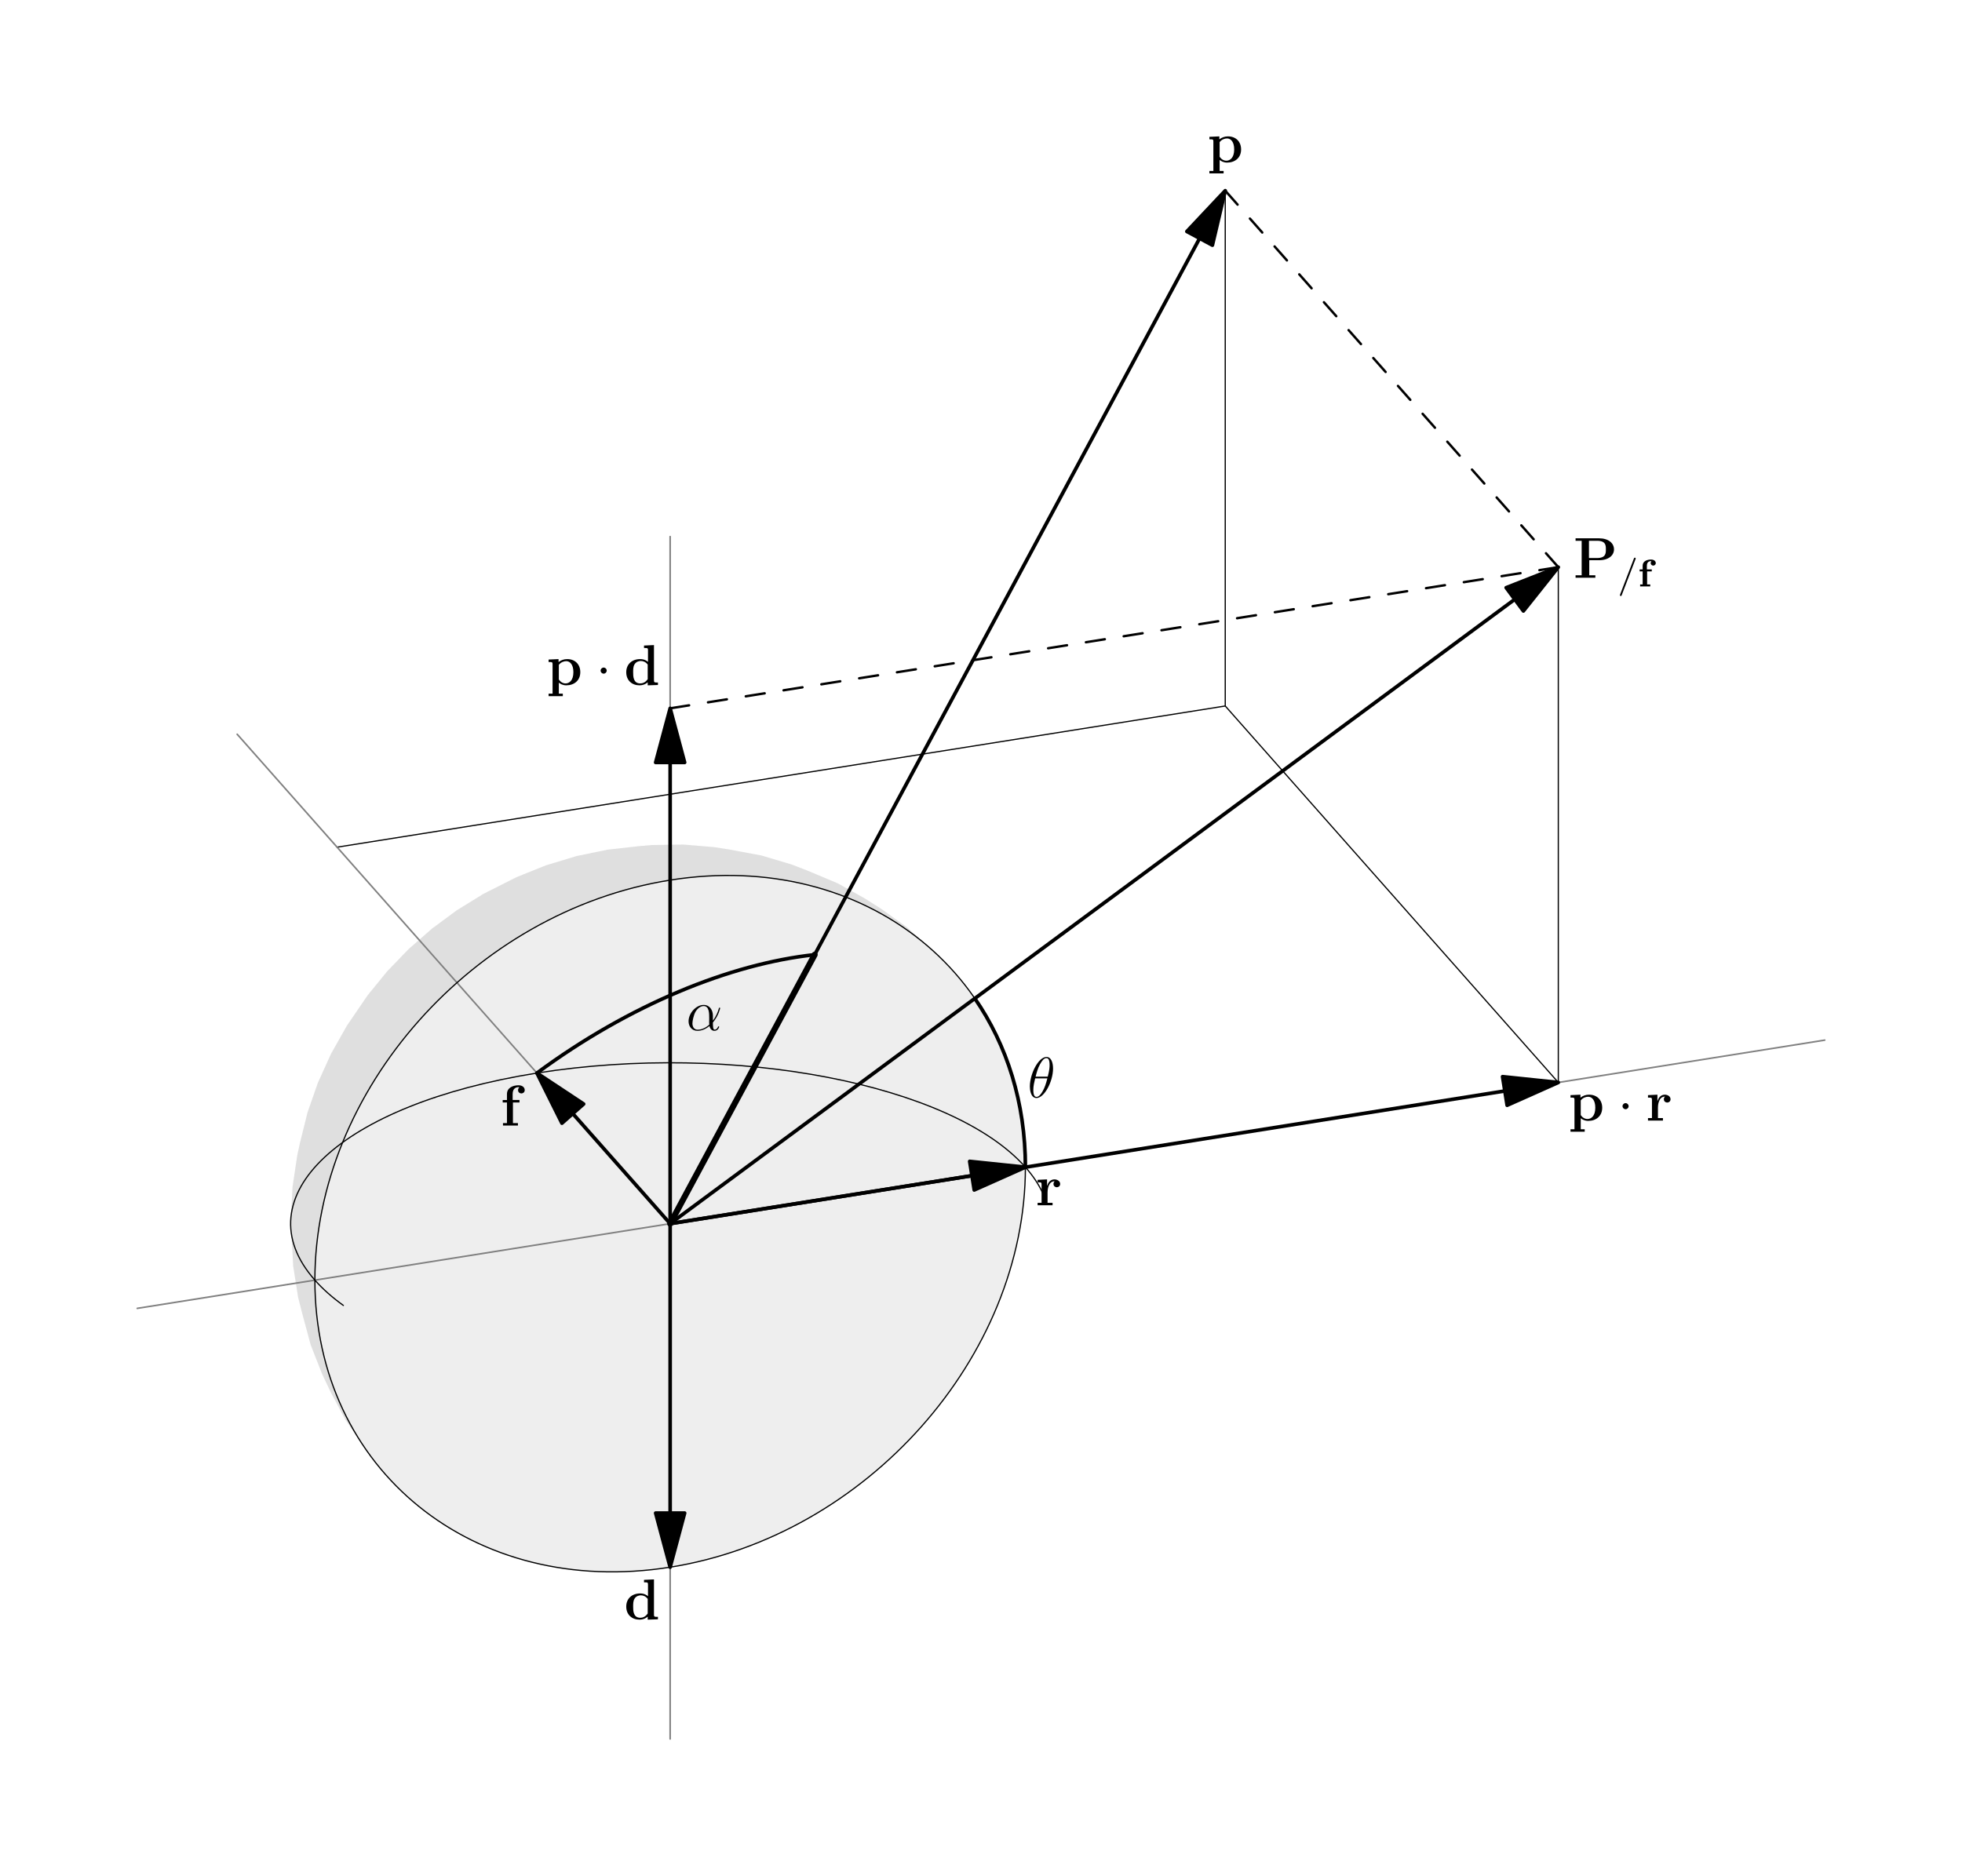 <?xml version="1.0" encoding="UTF-8" standalone="no"?>
<svg
   xmlns:dc="http://purl.org/dc/elements/1.1/"
   xmlns:cc="http://creativecommons.org/ns#"
   xmlns:rdf="http://www.w3.org/1999/02/22-rdf-syntax-ns#"
   xmlns:svg="http://www.w3.org/2000/svg"
   xmlns="http://www.w3.org/2000/svg"
   version="1.1"
   id="svg2"
   viewBox="0 0 509.622 487.461"
   height="13.757cm"
   width="14.383cm">
  <g
     style="display:inline"
     transform="translate(-145.189,-314.346)"
     id="g61929">
    <path
       id="path57820-3"
       transform="translate(145.189,314.346)"
       d="m 177.455,219.432 c -2.759,0.044 -5.513,0.088 -8.271,0.127 -1.152,0.107 -2.301,0.216 -3.453,0.318 -2.656,0.298 -5.316,0.596 -7.973,0.889 -2.661,0.552 -5.322,1.099 -7.979,1.65 -2.632,0.796 -5.269,1.591 -7.9,2.387 -2.583,1.035 -5.167,2.076 -7.75,3.111 -2.505,1.265 -5.01,2.529 -7.52,3.799 -0.376,0.195 -0.752,0.385 -1.133,0.58 -2.266,1.401 -4.536,2.798 -6.807,4.199 -2.148,1.587 -4.302,3.18 -6.455,4.771 -2.017,1.768 -4.032,3.529 -6.049,5.297 -1.86,1.929 -3.722,3.853 -5.582,5.781 -1.685,2.065 -3.368,4.131 -5.053,6.201 -0.226,0.331 -0.452,0.662 -0.678,0.992 l -0.002,0.002 c -0.003,0.004 -0.007,0.008 -0.01,0.012 -0.384,0.562 -0.768,1.125 -1.152,1.688 -0.063,0.092 -0.126,0.185 -0.189,0.277 -0.819,1.197 -1.639,2.394 -2.457,3.592 -0.317,0.469 -0.64,0.938 -0.957,1.406 -1.367,2.427 -2.738,4.854 -4.105,7.281 -1.138,2.505 -2.276,5.014 -3.414,7.523 -0.898,2.568 -1.796,5.133 -2.689,7.701 -0.649,2.603 -1.294,5.2 -1.943,7.803 -0.239,1.113 -0.484,2.23 -0.729,3.344 -0.41,2.734 -0.814,5.47 -1.225,8.199 -0.137,2.72 -0.273,5.434 -0.41,8.148 0.049,1.367 0.098,2.73 0.146,4.098 l 0.424,8.305 c 0.425,2.695 0.845,5.391 1.27,8.086 0.381,1.494 0.758,2.994 1.139,4.488 0.718,2.661 1.44,5.327 2.158,7.988 0.996,2.539 1.991,5.072 2.992,7.611 0.708,1.494 1.421,2.994 2.129,4.488 l 3.854,7.266 c 1.548,2.246 3.09,4.496 4.633,6.742 1.011,1.377 2.018,2.754 3.023,4.131 -1.553,-2.256 -3.102,-4.516 -4.654,-6.771 -1.289,-2.437 -2.582,-4.868 -3.871,-7.305 -1.016,-2.588 -2.037,-5.177 -3.053,-7.76 -0.732,-2.72 -1.464,-5.434 -2.201,-8.148 -0.439,-2.817 -0.884,-5.636 -1.328,-8.453 -0.146,-2.896 -0.294,-5.786 -0.445,-8.682 0.151,-2.939 0.299,-5.879 0.445,-8.818 0.444,-2.959 0.889,-5.912 1.328,-8.871 0.737,-2.949 1.469,-5.895 2.201,-8.844 1.016,-2.915 2.037,-5.824 3.053,-8.734 1.289,-2.842 2.582,-5.688 3.871,-8.535 1.553,-2.749 3.102,-5.498 4.654,-8.252 1.802,-2.632 3.598,-5.265 5.395,-7.896 2.026,-2.485 4.058,-4.97 6.084,-7.455 2.236,-2.314 4.473,-4.635 6.709,-6.949 2.422,-2.124 4.849,-4.248 7.275,-6.377 2.588,-1.909 5.176,-3.822 7.764,-5.736 2.729,-1.68 5.46,-3.365 8.189,-5.045 l 8.525,-4.307 c 2.93,-1.177 5.858,-2.354 8.783,-3.525 2.988,-0.903 5.978,-1.806 8.961,-2.709 3.018,-0.625 6.03,-1.246 9.043,-1.871 3.013,-0.337 6.025,-0.669 9.043,-1.006 2.983,-0.049 5.971,-0.092 8.959,-0.141 2.925,0.244 5.855,0.488 8.785,0.732 l 8.525,1.596 c 2.729,0.815 5.458,1.626 8.188,2.441 2.588,1.089 5.176,2.178 7.764,3.271 2.427,1.353 4.854,2.706 7.275,4.059 l 6.709,4.818 c 2.026,1.841 4.058,3.683 6.084,5.523 -1.245,-1.172 -2.489,-2.34 -3.734,-3.512 -2.017,-1.831 -4.038,-3.661 -6.055,-5.492 -2.227,-1.602 -4.449,-3.198 -6.676,-4.795 -1.401,-0.889 -2.802,-1.783 -4.203,-2.672 l -7.135,-3.984 c -2.539,-1.064 -5.078,-2.134 -7.617,-3.203 -1.445,-0.562 -2.89,-1.122 -4.33,-1.684 -2.612,-0.776 -5.226,-1.559 -7.838,-2.34 l -8.158,-1.523 c -1.362,-0.22 -2.72,-0.434 -4.082,-0.648 -2.705,-0.229 -5.41,-0.455 -8.115,-0.68 z"
       style="display:inline;fill:#7f7f7f;fill-opacity:0.125;fill-rule:nonzero;stroke:none" />
  </g>
  <g
     id="g57818"
     transform="translate(-145.189,-314.346)"
     style="display:inline">
    <path
       id="path57820"
       transform="translate(145.189,314.346)"
       d="m 177.455,219.432 c -2.759,0.044 -5.513,0.088 -8.271,0.127 -1.152,0.107 -2.301,0.216 -3.453,0.318 -2.656,0.298 -5.316,0.596 -7.973,0.889 -2.661,0.552 -5.322,1.099 -7.979,1.65 -2.632,0.796 -5.269,1.591 -7.9,2.387 -2.583,1.035 -5.167,2.076 -7.75,3.111 -2.505,1.265 -5.01,2.529 -7.52,3.799 -0.376,0.195 -0.752,0.385 -1.133,0.58 -2.266,1.401 -4.536,2.798 -6.807,4.199 -2.148,1.587 -4.302,3.18 -6.455,4.771 -2.017,1.768 -4.032,3.529 -6.049,5.297 -1.86,1.929 -3.722,3.853 -5.582,5.781 -1.685,2.065 -3.368,4.131 -5.053,6.201 -0.229,0.332 -0.46,0.669 -0.689,1.006 -0.384,0.562 -0.768,1.125 -1.152,1.688 -0.063,0.092 -0.126,0.185 -0.189,0.277 -0.819,1.197 -1.639,2.394 -2.457,3.592 -0.317,0.469 -0.64,0.938 -0.957,1.406 -1.367,2.427 -2.738,4.854 -4.105,7.281 -1.138,2.505 -2.276,5.014 -3.414,7.523 -0.898,2.568 -1.796,5.133 -2.689,7.701 -0.649,2.603 -1.294,5.2 -1.943,7.803 -0.239,1.113 -0.484,2.23 -0.729,3.344 -0.41,2.734 -0.814,5.47 -1.225,8.199 -0.137,2.72 -0.273,5.434 -0.41,8.148 0.049,1.367 0.098,2.73 0.146,4.098 l 0.424,8.305 c 0.425,2.695 0.845,5.391 1.27,8.086 0.381,1.494 0.758,2.994 1.139,4.488 0.718,2.661 1.44,5.327 2.158,7.988 0.996,2.539 1.991,5.072 2.992,7.611 0.708,1.494 1.421,2.994 2.129,4.488 l 3.854,7.266 c 1.548,2.246 3.09,4.496 4.633,6.742 1.011,1.377 2.018,2.754 3.023,4.131 1.802,2.061 3.598,4.122 5.395,6.178 2.026,1.841 4.058,3.681 6.084,5.521 l 6.709,4.82 c 2.422,1.353 4.849,2.704 7.275,4.057 2.588,1.094 5.176,2.183 7.764,3.271 2.729,0.815 5.46,1.626 8.189,2.441 l 8.525,1.598 c 2.93,0.244 5.858,0.488 8.783,0.732 2.988,-0.049 5.978,-0.094 8.961,-0.143 3.018,-0.337 6.03,-0.669 9.043,-1.006 3.013,-0.625 6.025,-1.244 9.043,-1.869 2.983,-0.903 5.971,-1.808 8.959,-2.711 2.925,-1.172 5.855,-2.349 8.785,-3.525 l 8.525,-4.307 c 2.729,-1.68 5.458,-3.363 8.188,-5.043 2.588,-1.914 5.176,-3.829 7.764,-5.738 2.427,-2.129 4.854,-4.253 7.275,-6.377 2.236,-2.314 4.473,-4.633 6.709,-6.947 2.026,-2.485 4.058,-4.972 6.084,-7.457 1.797,-2.632 3.595,-5.263 5.396,-7.895 1.553,-2.754 3.1,-5.503 4.652,-8.252 1.289,-2.847 2.584,-5.693 3.873,-8.535 1.016,-2.91 2.035,-5.821 3.051,-8.736 0.732,-2.949 1.466,-5.893 2.203,-8.842 0.439,-2.959 0.884,-5.914 1.328,-8.873 0.146,-2.939 0.292,-5.879 0.443,-8.818 -0.151,-2.896 -0.297,-5.786 -0.443,-8.682 -0.444,-2.817 -0.889,-5.634 -1.328,-8.451 -0.737,-2.715 -1.471,-5.431 -2.203,-8.15 -1.016,-2.583 -2.035,-5.17 -3.051,-7.758 -1.289,-2.437 -2.584,-4.868 -3.873,-7.305 -1.553,-2.256 -3.1,-4.518 -4.652,-6.773 -1.802,-2.061 -3.6,-4.12 -5.396,-6.176 -1.245,-1.172 -2.489,-2.34 -3.734,-3.512 -2.017,-1.831 -4.038,-3.661 -6.055,-5.492 -2.227,-1.602 -4.449,-3.198 -6.676,-4.795 -1.401,-0.889 -2.802,-1.783 -4.203,-2.672 l -7.135,-3.984 c -2.539,-1.064 -5.078,-2.134 -7.617,-3.203 -1.445,-0.562 -2.89,-1.122 -4.33,-1.684 -2.612,-0.776 -5.226,-1.559 -7.838,-2.34 l -8.158,-1.523 c -1.362,-0.22 -2.72,-0.434 -4.082,-0.648 -2.705,-0.229 -5.41,-0.455 -8.115,-0.68 z"
       style="fill:#7f7f7f;fill-opacity:0.125;fill-rule:nonzero;stroke:none" />
  </g>
  <g
     id="layer3">
    <path
       d="m 180.831,654.284 438.338,-69.695"
       style="display:inline;fill:none;stroke:#808080;stroke-width:0.412;stroke-linecap:round;stroke-linejoin:round;stroke-miterlimit:10;stroke-dasharray:none;stroke-opacity:1"
       id="path4175"
       transform="translate(-145.189,-314.346)" />
  </g>
  <g
     style="display:inline"
     id="layer2">
    <path
       d="m 463.444,363.887 -9.975,10.604 6.639,3.567 3.336,-14.171"
       style="fill:#000000;fill-opacity:1;fill-rule:nonzero;stroke:none"
       id="path22639"
       transform="translate(-145.189,-314.346)" />
    <path
       d="m 463.444,363.887 -9.975,10.604 6.639,3.567 3.336,-14.171 z"
       style="fill:none;stroke:#000000;stroke-width:0.938;stroke-linecap:round;stroke-linejoin:round;stroke-miterlimit:10;stroke-dasharray:none;stroke-opacity:1"
       id="path22641"
       transform="translate(-145.189,-314.346)" />
    <path
       d="m 463.018,358.76 -1.031,0 0,-2.869 c 0.374,0.329 1.031,0.703 1.929,0.703 2.046,0 3.646,-1.241 3.646,-3.422 0,-2.062 -1.39,-3.393 -3.408,-3.393 -0.882,0 -1.644,0.299 -2.241,0.777 l 0,-0.777 -2.586,0.12 0,0.642 c 0.927,0 1.031,0 1.031,0.583 l 0,7.636 -1.031,0 0,0.642 3.691,0 0,-0.642 z m -1.031,-7.486 c 0.552,-0.718 1.345,-0.958 1.929,-0.958 0.971,0 1.853,0.882 1.853,2.855 0,2.167 -1.076,2.929 -2.033,2.929 -0.642,0 -1.285,-0.329 -1.749,-1.031 l 0,-3.795"
       style="fill:#000000;fill-opacity:1;fill-rule:nonzero;stroke:none"
       id="path22643"
       transform="translate(-145.189,-314.346)" />
    <path
       d="m 463.444,363.887 0,133.889"
       style="fill:none;stroke:#000000;stroke-width:0.312;stroke-linecap:round;stroke-linejoin:round;stroke-miterlimit:10;stroke-dasharray:none;stroke-opacity:1"
       id="path22645"
       transform="translate(-145.189,-314.346)" />
    <path
       d="m 549.958,461.705 -13.547,5.33 4.48,6.06 9.068,-11.39"
       style="fill:#000000;fill-opacity:1;fill-rule:nonzero;stroke:none"
       id="path22655"
       transform="translate(-145.189,-314.346)" />
    <path
       d="m 549.958,461.705 -13.547,5.33 4.48,6.06 9.068,-11.39 z"
       style="fill:none;stroke:#000000;stroke-width:0.938;stroke-linecap:round;stroke-linejoin:round;stroke-miterlimit:10;stroke-dasharray:none;stroke-opacity:1"
       id="path22657"
       transform="translate(-145.189,-314.346)" />
    <path
       d="m 557.998,459.902 2.54,0 c 2.496,0 3.886,-1.27 3.886,-2.809 0,-1.614 -1.42,-2.884 -3.886,-2.884 l -6.096,0 0,0.642 1.584,0 0,8.966 -1.584,0 0,0.642 5.14,0 0,-0.642 -1.584,0 0,-3.916 z m 2.002,-5.05 c 2.316,0 2.316,1.225 2.316,2.241 0,0.986 0,2.241 -2.316,2.241 l -2.078,0 0,-4.482 2.078,0 z m 10.006,4.805 c 0.059,-0.139 0.059,-0.159 0.059,-0.189 0,-0.13 -0.099,-0.23 -0.229,-0.23 -0.16,0 -0.199,0.12 -0.239,0.22 l -3.578,9.325 c -0.059,0.139 -0.059,0.159 -0.059,0.189 0,0.13 0.099,0.229 0.229,0.229 0.16,0 0.199,-0.119 0.239,-0.219 l 3.578,-9.325 z m 3.018,3.149 1.215,0 0,-0.519 -1.275,0 0,-0.976 c 0,-0.547 0.23,-1.165 1.046,-1.165 0.03,0 0.13,0 0.13,0.02 0,0.009 0,0.02 -0.02,0.04 -0.11,0.119 -0.16,0.279 -0.16,0.438 0,0.439 0.349,0.657 0.659,0.657 0.299,0 0.656,-0.219 0.656,-0.657 0,-0.458 -0.398,-0.916 -1.235,-0.916 -1.006,0 -2.171,0.409 -2.171,1.594 l 0,0.966 -0.787,0 0,0.519 0.787,0 0,3.386 -0.657,0 0,0.519 2.63,0 0,-0.519 -0.818,0 0,-3.386"
       style="fill:#000000;fill-opacity:1;fill-rule:nonzero;stroke:none"
       id="path22659"
       transform="translate(-145.189,-314.346)" />
    <path
       d="m 549.958,461.705 0,133.889"
       style="fill:none;stroke:#000000;stroke-width:0.312;stroke-linecap:round;stroke-linejoin:round;stroke-miterlimit:10;stroke-dasharray:none;stroke-opacity:1"
       id="path22661"
       transform="translate(-145.189,-314.346)" />
    <path
       d="m 463.444,363.887 86.514,97.819"
       style="fill:none;stroke:#000000;stroke-width:0.625;stroke-linecap:round;stroke-linejoin:round;stroke-miterlimit:10;stroke-dasharray:4.837, 4.837;stroke-dashoffset:0;stroke-opacity:1"
       id="path22663"
       transform="translate(-145.189,-314.346)" />
    <path
       d="m 549.958,595.594 -14.48,-1.514 1.184,7.442 13.296,-5.929"
       style="fill:#000000;fill-opacity:1;fill-rule:nonzero;stroke:none"
       id="path22671"
       transform="translate(-145.189,-314.346)" />
    <path
       d="m 549.958,595.594 -14.48,-1.514 1.184,7.442 13.296,-5.929 z"
       style="fill:none;stroke:#000000;stroke-width:0.938;stroke-linecap:round;stroke-linejoin:round;stroke-miterlimit:10;stroke-dasharray:none;stroke-opacity:1"
       id="path22673"
       transform="translate(-145.189,-314.346)" />
    <path
       d="m 556.819,607.744 -1.031,0 0,-2.869 c 0.374,0.329 1.031,0.703 1.927,0.703 2.047,0 3.647,-1.241 3.647,-3.422 0,-2.061 -1.39,-3.393 -3.408,-3.393 -0.882,0 -1.645,0.3 -2.241,0.777 l 0,-0.777 -2.586,0.12 0,0.642 c 0.926,0 1.031,0 1.031,0.583 l 0,7.636 -1.031,0 0,0.642 3.691,0 0,-0.642 z m -1.031,-7.486 c 0.552,-0.718 1.345,-0.956 1.927,-0.956 0.971,0 1.854,0.881 1.854,2.854 0,2.167 -1.076,2.929 -2.033,2.929 -0.642,0 -1.285,-0.329 -1.749,-1.031 l 0,-3.795 z m 12.436,1.494 c 0,-0.432 -0.359,-0.791 -0.791,-0.791 -0.434,0 -0.792,0.359 -0.792,0.791 0,0.434 0.359,0.792 0.792,0.792 0.432,0 0.791,-0.359 0.791,-0.792 z m 7.614,0.374 c 0,-0.492 0.105,-2.869 1.854,-2.869 -0.21,0.164 -0.314,0.419 -0.314,0.688 0,0.613 0.492,0.866 0.866,0.866 0.374,0 0.868,-0.254 0.868,-0.866 0,-0.762 -0.777,-1.181 -1.495,-1.181 -1.18,0 -1.689,1.031 -1.897,1.659 l -0.015,0 0,-1.659 -2.451,0.12 0,0.642 c 0.926,0 1.031,0 1.031,0.583 l 0,4.737 -1.031,0 0,0.642 3.886,0 0,-0.642 -1.301,0 0,-2.72"
       style="fill:#000000;fill-opacity:1;fill-rule:nonzero;stroke:none"
       id="path22675"
       transform="translate(-145.189,-314.346)" />
    <path
       d="m 312.468,724.825 0,0.642 c 0.926,0 1.031,0 1.031,0.583 l 0,3.019 c -0.329,-0.284 -0.986,-0.717 -2.018,-0.717 -2.123,0 -3.631,1.315 -3.631,3.407 0,2.137 1.479,3.407 3.466,3.407 0.823,0 1.525,-0.284 2.107,-0.777 l 0,0.777 2.66,-0.09 0,-0.643 c -0.926,0 -1.031,0 -1.031,-0.583 l 0,-9.146 -2.585,0.12 z m 0.956,8.742 c -0.627,0.912 -1.39,1.106 -1.927,1.106 -1.854,0 -1.854,-1.898 -1.854,-2.884 0,-0.703 0,-1.45 0.329,-2.018 0.464,-0.837 1.345,-0.926 1.689,-0.926 0.613,0 1.271,0.269 1.764,0.926 l 0,3.796"
       style="fill:#000000;fill-opacity:1;fill-rule:nonzero;stroke:none"
       id="path4183"
       transform="translate(-145.189,-314.346)" />
    <path
       d="m 319.254,453.757 0,312.408"
       style="fill:none;stroke:#808080;stroke-width:0.412;stroke-linecap:round;stroke-linejoin:round;stroke-miterlimit:10;stroke-dasharray:none;stroke-opacity:1"
       id="path4185"
       transform="translate(-145.189,-314.346)" />
    <path
       d="M 549.958,595.594 463.444,497.776 232.74,534.458"
       style="fill:none;stroke:#000000;stroke-width:0.312;stroke-linecap:round;stroke-linejoin:round;stroke-miterlimit:10;stroke-dasharray:none;stroke-opacity:1"
       id="path22647"
       transform="translate(-145.189,-314.346)" />
    <path
       d="M 538.65,470.064 319.254,632.275"
       style="fill:none;stroke:#000000;stroke-width:0.938;stroke-linecap:round;stroke-linejoin:round;stroke-miterlimit:10;stroke-dasharray:none;stroke-opacity:1"
       id="path22653"
       transform="translate(-145.189,-314.346)" />
    <path
       d="m 536.069,597.802 -216.815,34.474"
       style="fill:none;stroke:#000000;stroke-width:0.938;stroke-linecap:round;stroke-linejoin:round;stroke-miterlimit:10;stroke-dasharray:none;stroke-opacity:1"
       id="path22669"
       transform="translate(-145.189,-314.346)" />
    <path
       d="m 319.254,498.387 -3.769,14.062 7.536,0 -3.768,-14.062"
       style="fill:#000000;fill-opacity:1;fill-rule:nonzero;stroke:none"
       id="path22679"
       transform="translate(-145.189,-314.346)" />
    <path
       d="m 319.254,498.387 -3.769,14.062 7.536,0 -3.768,-14.062 z"
       style="fill:none;stroke:#000000;stroke-width:0.938;stroke-linecap:round;stroke-linejoin:round;stroke-miterlimit:10;stroke-dasharray:none;stroke-opacity:1"
       id="path22681"
       transform="translate(-145.189,-314.346)" />
    <path
       d="m 291.371,494.574 -1.031,0 0,-2.869 c 0.374,0.329 1.031,0.703 1.928,0.703 2.047,0 3.647,-1.241 3.647,-3.422 0,-2.062 -1.39,-3.393 -3.407,-3.393 -0.882,0 -1.644,0.299 -2.242,0.777 l 0,-0.777 -2.585,0.119 0,0.644 c 0.927,0 1.031,0 1.031,0.583 l 0,7.636 -1.031,0 0,0.642 3.691,0 0,-0.642 z m -1.031,-7.487 c 0.553,-0.716 1.345,-0.956 1.928,-0.956 0.971,0 1.853,0.882 1.853,2.855 0,2.166 -1.076,2.929 -2.032,2.929 -0.643,0 -1.285,-0.329 -1.748,-1.031 l 0,-3.796 z m 12.436,1.495 c 0,-0.434 -0.358,-0.791 -0.792,-0.791 -0.433,0 -0.792,0.357 -0.792,0.791 0,0.434 0.359,0.792 0.792,0.792 0.434,0 0.792,-0.359 0.792,-0.792 z m 9.692,-6.515 0,0.642 c 0.926,0 1.031,0 1.031,0.583 l 0,3.019 c -0.329,-0.284 -0.986,-0.718 -2.018,-0.718 -2.123,0 -3.631,1.315 -3.631,3.408 0,2.136 1.479,3.408 3.466,3.408 0.823,0 1.525,-0.285 2.107,-0.777 l 0,0.777 2.66,-0.09 0,-0.642 c -0.926,0 -1.031,0 -1.031,-0.584 l 0,-9.145 -2.585,0.12 z m 0.956,8.741 c -0.627,0.912 -1.39,1.106 -1.927,1.106 -1.854,0 -1.854,-1.897 -1.854,-2.884 0,-0.703 0,-1.45 0.329,-2.018 0.464,-0.838 1.345,-0.926 1.689,-0.926 0.613,0 1.271,0.269 1.764,0.926 l 0,3.795"
       style="fill:#000000;fill-opacity:1;fill-rule:nonzero;stroke:none"
       id="path22683"
       transform="translate(-145.189,-314.346)" />
    <path
       d="M 319.254,632.275 206.786,505.112"
       style="fill:none;stroke:#808080;stroke-width:0.412;stroke-linecap:round;stroke-linejoin:round;stroke-miterlimit:10;stroke-dasharray:none;stroke-opacity:1"
       id="path4195"
       transform="translate(-145.189,-314.346)" />
    <path
       d="M 456.788,376.274 319.254,632.275"
       style="fill:none;stroke:#000000;stroke-width:0.938;stroke-linecap:round;stroke-linejoin:round;stroke-miterlimit:10;stroke-dasharray:none;stroke-opacity:1"
       id="path22637"
       transform="translate(-145.189,-314.346)" />
    <path
       d="m 330.361,578.25 c 0,-1.45 -0.823,-2.81 -2.406,-2.81 -1.958,0 -3.915,2.138 -3.915,4.26 0,1.3 0.806,2.48 2.331,2.48 0.926,0 2.033,-0.359 3.092,-1.255 0.21,0.836 0.672,1.255 1.315,1.255 0.807,0 1.211,-0.836 1.211,-1.031 0,-0.134 -0.105,-0.134 -0.15,-0.134 -0.119,0 -0.134,0.045 -0.179,0.164 -0.135,0.374 -0.479,0.703 -0.838,0.703 -0.463,0 -0.463,-0.956 -0.463,-1.869 1.524,-1.823 1.883,-3.705 1.883,-3.72 0,-0.135 -0.119,-0.135 -0.164,-0.135 -0.135,0 -0.15,0.045 -0.21,0.314 -0.194,0.657 -0.583,1.824 -1.509,3.049 l 0,-1.27 z m -0.941,2.316 c -1.315,1.181 -2.496,1.315 -3.019,1.315 -1.061,0 -1.36,-0.941 -1.36,-1.644 0,-0.642 0.329,-2.166 0.791,-2.989 0.614,-1.046 1.45,-1.51 2.123,-1.51 1.449,0 1.449,1.899 1.449,3.154 0,0.374 -0.014,0.762 -0.014,1.136 0,0.299 0.014,0.372 0.03,0.537"
       style="fill:#000000;fill-opacity:1;fill-rule:nonzero;stroke:none"
       id="path22651"
       transform="translate(-145.189,-314.346)" />
    <path
       d="M 549.958,461.705 319.254,498.387"
       style="fill:none;stroke:#000000;stroke-width:0.625;stroke-linecap:round;stroke-linejoin:round;stroke-miterlimit:10;stroke-dasharray:4.97, 4.97;stroke-dashoffset:0;stroke-opacity:1"
       id="path22685"
       transform="translate(-145.189,-314.346)" />
    <path
       d="m 319.254,721.534 3.768,-14.062 -7.536,0 3.769,14.062 z"
       style="fill:none;stroke:#000000;stroke-width:0.938;stroke-linecap:round;stroke-linejoin:round;stroke-miterlimit:10;stroke-dasharray:none;stroke-opacity:1"
       id="path4181"
       transform="translate(-145.189,-314.346)" />
    <path
       d="M 319.254,632.275 356.798,562.393"
       style="fill:none;stroke:#000000;stroke-width:1.562;stroke-linecap:round;stroke-linejoin:round;stroke-miterlimit:10;stroke-dasharray:none;stroke-opacity:1"
       id="path22635"
       transform="translate(-145.189,-314.346)" />
    <path
       d="m 284.648,593.148 0,0 c 24.031,-17.766 50.243,-28.387 72.151,-30.756"
       style="fill:none;stroke:#000000;stroke-width:0.938;stroke-linecap:round;stroke-linejoin:round;stroke-miterlimit:10;stroke-dasharray:none;stroke-opacity:1"
       id="path22649"
       transform="translate(-145.189,-314.346)" />
    <path
       d="m 319.254,512.449 0,119.826"
       style="fill:none;stroke:#000000;stroke-width:0.938;stroke-linecap:round;stroke-linejoin:round;stroke-miterlimit:10;stroke-dasharray:none;stroke-opacity:1"
       id="path22677"
       transform="translate(-145.189,-314.346)" />
    <path
       d="m 418.714,591.967 c 0,-1.525 -0.477,-3.004 -1.702,-3.004 -2.092,0 -4.319,4.379 -4.319,7.666 0,0.688 0.149,3.004 1.719,3.004 2.031,0 4.303,-4.274 4.303,-7.666 z m -4.527,2.106 c 0.225,-0.881 0.539,-2.136 1.136,-3.197 0.492,-0.896 1.016,-1.614 1.674,-1.614 0.492,0 0.821,0.419 0.821,1.853 0,0.539 -0.045,1.285 -0.479,2.959 l -3.152,0 z m 3.049,0.449 c -0.374,1.465 -0.688,2.406 -1.225,3.348 -0.434,0.762 -0.956,1.465 -1.585,1.465 -0.463,0 -0.836,-0.359 -0.836,-1.839 0,-0.971 0.239,-1.988 0.479,-2.974 l 3.167,0"
       style="fill:#000000;fill-opacity:1;fill-rule:nonzero;stroke:none"
       id="path22667"
       transform="translate(-145.189,-314.346)" />
    <path
       d="m 411.535,617.603 c 0,-16.797 -4.798,-31.75 -13.139,-43.841"
       style="display:inline;fill:none;stroke:#000000;stroke-width:0.938;stroke-linecap:round;stroke-linejoin:round;stroke-miterlimit:10;stroke-dasharray:none;stroke-opacity:1"
       id="path22665"
       transform="translate(-145.189,-314.346)" />
    <path
       d="m 417.29,624.135 c 0,-0.494 0.105,-2.87 1.854,-2.87 -0.21,0.165 -0.314,0.419 -0.314,0.688 0,0.613 0.492,0.868 0.866,0.868 0.374,0 0.866,-0.255 0.866,-0.868 0,-0.761 -0.776,-1.18 -1.494,-1.18 -1.18,0 -1.689,1.03 -1.897,1.659 l -0.015,0 0,-1.659 -2.451,0.119 0,0.644 c 0.926,0 1.031,0 1.031,0.583 l 0,4.736 -1.031,0 0,0.644 3.886,0 0,-0.644 -1.301,0 0,-2.719"
       style="display:inline;fill:#000000;fill-opacity:1;fill-rule:nonzero;stroke:none"
       id="path4173"
       transform="translate(-145.189,-314.346)" />
    <path
       d="m 284.648,593.148 0,0 c 50.966,-8.104 107.775,2.845 126.887,24.455 2.05,2.317 3.584,4.664 4.624,7.015"
       style="display:inline;fill:none;stroke:#000000;stroke-width:0.312;stroke-linecap:round;stroke-linejoin:round;stroke-miterlimit:10;stroke-dasharray:none;stroke-opacity:1"
       id="path4199"
       transform="translate(-145.189,-314.346)" />
    <path
       d="m 411.535,617.603 c 0,49.296 -41.316,95.828 -92.281,103.931 -50.966,8.104 -92.282,-25.29 -92.282,-74.586 0,-49.296 41.316,-95.828 92.282,-103.931 50.965,-8.104 92.281,25.289 92.281,74.586 z"
       style="display:inline;fill:none;stroke:#000000;stroke-width:0.312;stroke-linecap:round;stroke-linejoin:round;stroke-miterlimit:10;stroke-dasharray:none;stroke-opacity:1"
       id="path4197"
       transform="translate(-145.189,-314.346)" />
    <path
       d="m 319.254,721.534 3.768,-14.062 -7.536,0 3.769,14.062"
       style="display:inline;fill:#000000;fill-opacity:1;fill-rule:nonzero;stroke:none"
       id="path4179"
       transform="translate(-145.189,-314.346)" />
    <path
       d="m 319.254,707.472 0,-75.197"
       style="display:inline;fill:none;stroke:#000000;stroke-width:0.938;stroke-linecap:round;stroke-linejoin:round;stroke-miterlimit:10;stroke-dasharray:none;stroke-opacity:1"
       id="path4177"
       transform="translate(-145.189,-314.346)" />
    <path
       d="m 411.535,617.603 -14.479,-1.514 1.183,7.442 13.296,-5.929"
       style="display:inline;fill:#000000;fill-opacity:1;fill-rule:nonzero;stroke:none"
       id="path4169"
       transform="translate(-145.189,-314.346)" />
    <path
       d="m 411.535,617.603 -14.479,-1.514 1.183,7.442 13.296,-5.929 z"
       style="display:inline;fill:none;stroke:#000000;stroke-width:0.938;stroke-linecap:round;stroke-linejoin:round;stroke-miterlimit:10;stroke-dasharray:none;stroke-opacity:1"
       id="path4171"
       transform="translate(-145.189,-314.346)" />
    <path
       d="m 397.648,619.811 -78.394,12.465"
       style="display:inline;fill:none;stroke:#000000;stroke-width:0.938;stroke-linecap:round;stroke-linejoin:round;stroke-miterlimit:10;stroke-dasharray:none;stroke-opacity:1"
       id="path4167"
       transform="translate(-145.189,-314.346)" />
    <path
       d="m 284.648,593.148 6.494,13.03 5.645,-4.992 -12.139,-8.037"
       style="display:inline;fill:#000000;fill-opacity:1;fill-rule:nonzero;stroke:none"
       id="path4189"
       transform="translate(-145.189,-314.346)" />
    <path
       d="m 284.648,593.148 6.494,13.03 5.645,-4.992 -12.139,-8.037 z"
       style="display:inline;fill:none;stroke:#000000;stroke-width:0.938;stroke-linecap:round;stroke-linejoin:round;stroke-miterlimit:10;stroke-dasharray:none;stroke-opacity:1"
       id="path4191"
       transform="translate(-145.189,-314.346)" />
    <path
       d="m 293.964,603.682 25.289,28.594"
       style="display:inline;fill:none;stroke:#000000;stroke-width:0.938;stroke-linecap:round;stroke-linejoin:round;stroke-miterlimit:10;stroke-dasharray:none;stroke-opacity:1"
       id="path4187"
       transform="translate(-145.189,-314.346)" />
    <path
       d="m 278.415,600.787 1.704,0 0,-0.642 -1.778,0 0,-1.54 c 0,-1.554 0.986,-1.792 1.48,-1.792 0.164,0 0.194,0.015 0.284,0.045 -0.224,0.149 -0.359,0.403 -0.359,0.716 0,0.599 0.478,0.868 0.867,0.868 0.329,0 0.867,-0.224 0.867,-0.881 0,-0.613 -0.538,-1.241 -1.599,-1.241 -1.36,0 -3.019,0.568 -3.019,2.303 l 0,1.524 -1.105,0 0,0.642 1.105,0 0,5.35 -1.031,0 0,0.642 3.885,0 0,-0.642 -1.3,0 0,-5.35"
       style="display:inline;fill:#000000;fill-opacity:1;fill-rule:nonzero;stroke:none"
       id="path4193"
       transform="translate(-145.189,-314.346)" />
    <path
       d="m 284.648,593.148 0,0 c -50.966,8.104 -76.788,32.191 -57.676,53.8 2.05,2.318 4.533,4.513 7.397,6.575"
       style="display:inline;fill:none;stroke:#000000;stroke-width:0.312;stroke-linecap:round;stroke-linejoin:round;stroke-miterlimit:10;stroke-dasharray:none;stroke-opacity:1"
       id="path4201"
       transform="translate(-145.189,-314.346)" />
  </g>
</svg>
